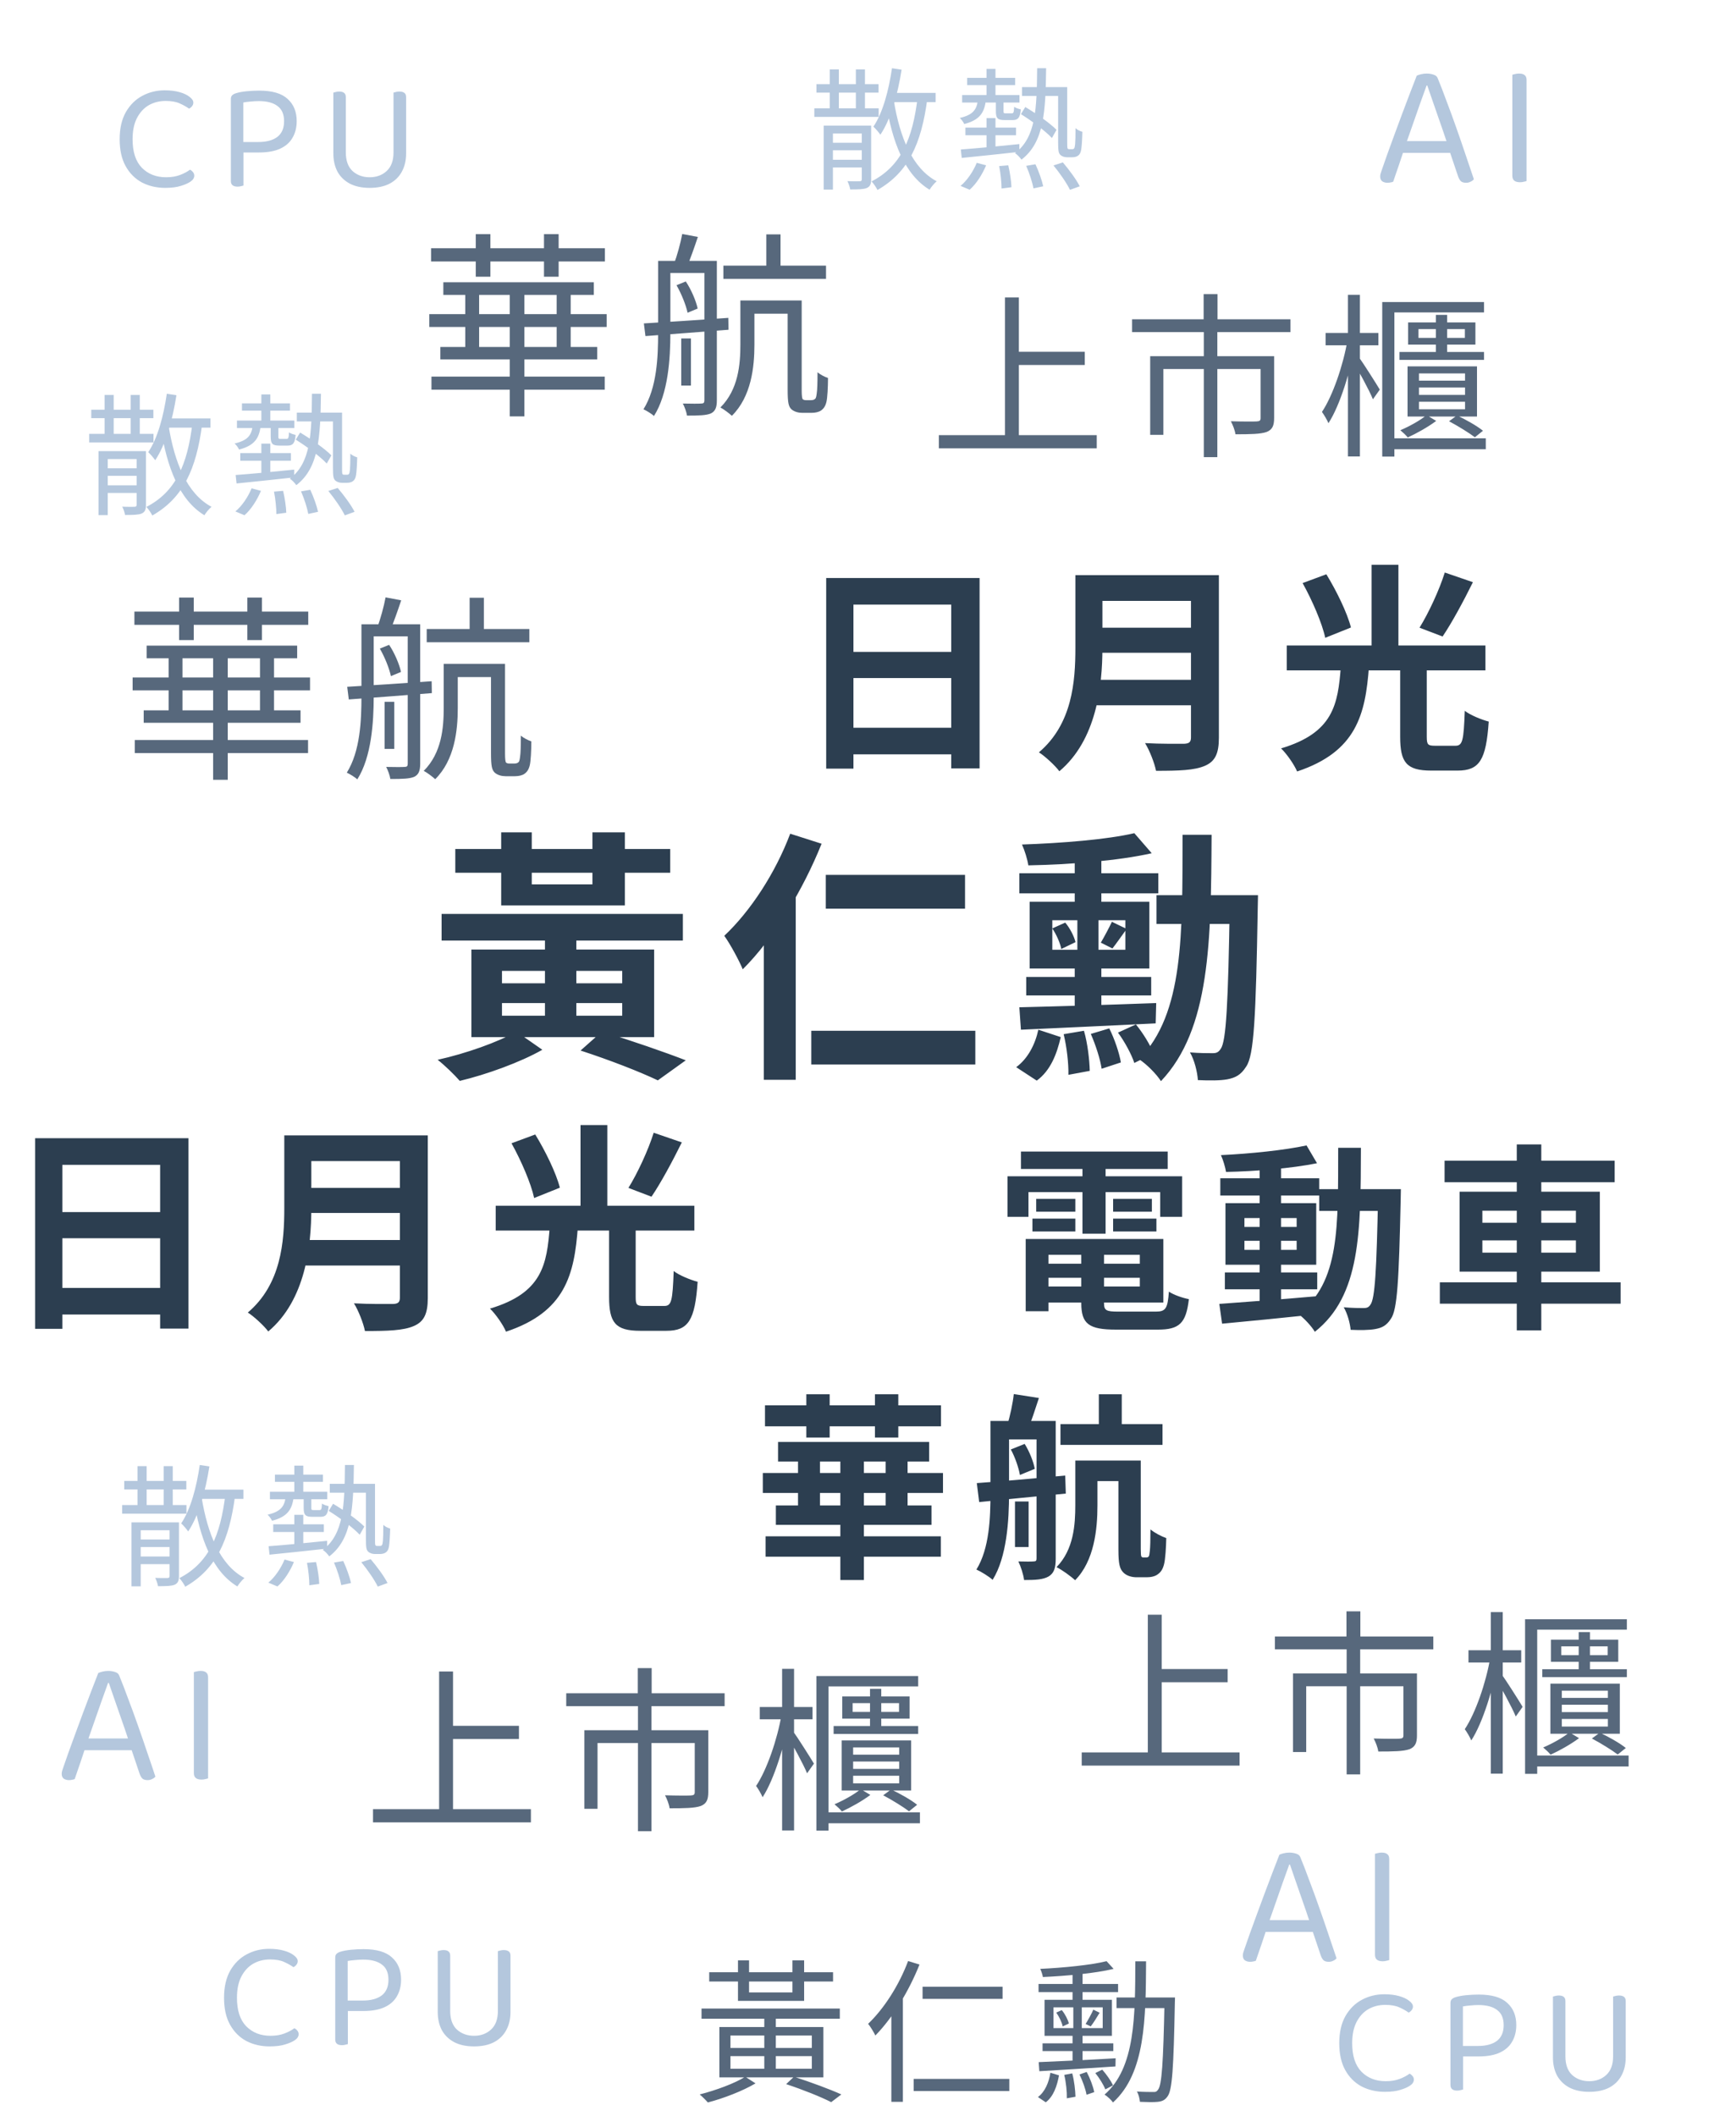 <svg width="316" height="385" viewBox="0 0 316 385" fill="none" xmlns="http://www.w3.org/2000/svg">
<path d="M105.678 191.152L109.566 187.696C114.894 189.328 121.134 191.488 124.83 192.928L119.742 196.576C116.526 195.04 111.006 192.88 105.678 191.152ZM82.877 154.48H121.998V158.8H82.877V154.48ZM80.382 166.288H124.302V171.136H80.382V166.288ZM99.198 168.16H104.91V186.784H99.198V168.16ZM91.374 182.512V184.816H113.262V182.512H91.374ZM91.374 176.656V178.912H113.262V176.656H91.374ZM85.805 172.768H119.07V188.704H85.805V172.768ZM93.966 187.696L98.718 191.008C94.781 193.264 88.541 195.52 83.694 196.672C82.734 195.568 80.957 193.84 79.662 192.832C84.701 191.728 90.846 189.568 93.966 187.696ZM91.23 151.456H96.797V160.912H107.838V151.456H113.742V164.752H91.23V151.456ZM150.318 159.184H175.662V165.328H150.318V159.184ZM147.678 187.552H177.534V193.696H147.678V187.552ZM139.038 165.616L144.75 159.904L144.846 160V196.48H139.038V165.616ZM143.838 151.696L149.55 153.52C146.19 161.92 140.814 170.8 135.198 176.368C134.622 174.928 132.894 171.712 131.838 170.272C136.59 165.808 141.15 158.848 143.838 151.696ZM186.798 177.76H209.55V181.12H186.798V177.76ZM185.55 158.896H210.846V162.544H185.55V158.896ZM195.63 155.2H200.478V165.856H195.63V155.2ZM185.55 183.28C191.79 183.136 201.342 182.848 210.462 182.512L210.366 186.208C201.534 186.64 192.27 187.072 185.838 187.36L185.55 183.28ZM206.478 151.6L209.646 155.248C203.502 156.64 194.574 157.312 187.182 157.456C187.038 156.4 186.51 154.72 186.03 153.664C193.182 153.424 201.582 152.752 206.478 151.6ZM210.51 162.88H225.774V168.112H210.51V162.88ZM223.854 162.88H228.99C228.99 162.88 228.942 164.656 228.942 165.28C228.606 185.056 228.27 192.064 226.83 194.08C225.87 195.616 224.862 196.096 223.422 196.384C222.126 196.624 220.158 196.624 218.046 196.528C217.95 195.04 217.422 192.88 216.606 191.488C218.334 191.632 219.87 191.632 220.734 191.632C221.406 191.632 221.79 191.488 222.222 190.816C223.182 189.424 223.566 182.896 223.854 164.08V162.88ZM215.262 151.888H220.542C220.446 171.232 220.302 187.264 211.326 196.72C210.51 195.424 208.686 193.6 207.342 192.736C215.55 184.384 215.214 169.936 215.262 151.888ZM191.55 167.44V172.816H204.846V167.44H191.55ZM187.422 164.08H209.214V176.224H187.422V164.08ZM191.55 168.928L193.902 167.872C194.766 168.88 195.534 170.416 195.774 171.424L193.182 172.672C192.99 171.616 192.318 170.08 191.55 168.928ZM193.614 188.176L197.31 187.552C197.982 189.856 198.318 192.88 198.366 194.848L194.478 195.568C194.526 193.552 194.19 190.528 193.614 188.176ZM198.558 188.128L201.918 187.12C202.878 189.04 203.742 191.584 204.03 193.312L200.526 194.464C200.286 192.736 199.422 190.096 198.558 188.128ZM203.502 187.888L206.766 186.4C208.11 188.032 209.406 190.192 209.982 191.68L206.478 193.408C205.998 191.92 204.75 189.568 203.502 187.888ZM189.006 187.36L193.086 188.704C192.366 191.824 191.214 194.8 188.718 196.624L184.974 194.176C187.086 192.64 188.43 190.048 189.006 187.36ZM202.398 167.728L205.086 169.024C204.078 170.416 203.214 171.664 202.494 172.576L200.382 171.52C201.006 170.464 201.918 168.736 202.398 167.728ZM196.11 164.656H199.95V174.304H200.478V184.432H195.63V174.304H196.11V164.656Z" fill="#2C3E50"/>
<path d="M143.098 379.216L144.526 377.872C147.634 378.88 151.05 380.14 153.15 381.092L151.302 382.492C149.426 381.54 146.234 380.252 143.098 379.216ZM129.098 358.86H151.638V360.54H129.098V358.86ZM127.698 365.468H152.87V367.316H127.698V365.468ZM139.122 366.14H141.222V377.2H139.122V366.14ZM132.962 374.12V376.416H147.774V374.12H132.962ZM132.962 370.368V372.636H147.774V370.368H132.962ZM130.946 368.828H149.874V377.984H130.946V368.828ZM135.65 377.872L137.526 379.076C135.23 380.448 131.674 381.82 128.846 382.548C128.51 382.156 127.838 381.484 127.362 381.092C130.246 380.364 133.83 379.048 135.65 377.872ZM134.334 356.704H136.35V362.528H144.246V356.704H146.374V364.068H134.334V356.704ZM167.934 361.492H182.494V363.704H167.934V361.492ZM166.31 378.264H183.726V380.476H166.31V378.264ZM162.25 364.376L164.322 362.276L164.35 362.332V382.436H162.25V364.376ZM165.302 356.816L167.374 357.46C165.442 362.304 162.474 367.176 159.338 370.368C159.114 369.864 158.442 368.744 158.022 368.24C160.934 365.468 163.65 361.212 165.302 356.816ZM189.774 371.796H202.654V373.196H189.774V371.796ZM189.046 360.988H203.522V362.472H189.046V360.988ZM195.234 358.552H197.054V364.6H195.234V358.552ZM189.074 375.212C192.546 375.072 197.866 374.82 203.074 374.512L203.046 375.996C197.978 376.332 192.742 376.668 189.186 376.864L189.074 375.212ZM201.422 356.844L202.71 358.244C199.35 359.056 194.142 359.532 189.83 359.728C189.774 359.308 189.55 358.664 189.354 358.244C193.554 358.048 198.65 357.544 201.422 356.844ZM203.242 363.452H212.706V365.384H203.242V363.452ZM211.978 363.452H213.882C213.882 363.452 213.854 364.208 213.854 364.46C213.63 376.36 213.378 380.28 212.538 381.428C212.062 382.128 211.53 382.352 210.746 382.436C209.99 382.52 208.758 382.492 207.498 382.436C207.442 381.876 207.274 381.064 206.938 380.56C208.226 380.644 209.374 380.644 209.906 380.644C210.326 380.672 210.55 380.588 210.802 380.224C211.474 379.384 211.754 375.436 211.978 363.928V363.452ZM206.658 356.872H208.618C208.562 367.316 208.506 377.2 202.598 382.548C202.29 382.1 201.562 381.428 201.058 381.12C206.686 376.248 206.63 366.756 206.658 356.872ZM191.762 365.244V369.024H200.722V365.244H191.762ZM190.138 363.872H202.402V370.424H190.138V363.872ZM192.266 366.196L193.274 365.748C193.862 366.448 194.394 367.484 194.562 368.184L193.442 368.716C193.302 368.016 192.826 366.98 192.266 366.196ZM193.722 377.536L195.178 377.256C195.542 378.6 195.738 380.364 195.766 381.512L194.198 381.792C194.226 380.644 194.058 378.908 193.722 377.536ZM196.494 377.452L197.81 377.004C198.426 378.152 198.986 379.664 199.182 380.672L197.782 381.148C197.614 380.14 197.054 378.6 196.494 377.452ZM199.378 377.2L200.638 376.584C201.422 377.452 202.234 378.628 202.598 379.44L201.198 380.168C200.89 379.356 200.106 378.096 199.378 377.2ZM191.202 377.144L192.77 377.62C192.406 379.552 191.79 381.428 190.362 382.52L188.934 381.568C190.222 380.616 190.922 378.908 191.202 377.144ZM199.014 365.664L200.162 366.224C199.602 367.176 199.014 368.1 198.538 368.716L197.614 368.268C198.062 367.54 198.706 366.392 199.014 365.664ZM195.374 364.152H196.914V369.64H197.054V375.52H195.234V369.64H195.374V364.152Z" fill="#57687C"/>
<path d="M259.806 15.56H259.678C259.358 16.456 258.974 17.523 258.526 18.76C258.099 19.997 257.651 21.277 257.182 22.6C256.734 23.901 256.307 25.117 255.902 26.248L255.742 26.728C255.614 27.112 255.454 27.592 255.262 28.168C255.07 28.744 254.867 29.352 254.654 29.992C254.44 30.611 254.238 31.197 254.046 31.752C253.854 32.285 253.704 32.723 253.598 33.064C253.448 33.128 253.288 33.171 253.118 33.192C252.968 33.235 252.776 33.256 252.542 33.256C252.2 33.256 251.891 33.171 251.614 33C251.358 32.808 251.23 32.509 251.23 32.104C251.23 31.912 251.262 31.72 251.326 31.528C251.39 31.315 251.464 31.091 251.55 30.856C251.806 30.131 252.115 29.245 252.478 28.2C252.862 27.155 253.278 26.013 253.726 24.776C254.174 23.539 254.643 22.269 255.134 20.968C255.624 19.667 256.104 18.397 256.574 17.16C257.043 15.923 257.48 14.792 257.886 13.768C258.056 13.683 258.312 13.597 258.654 13.512C258.995 13.427 259.347 13.384 259.71 13.384C260.136 13.384 260.542 13.448 260.926 13.576C261.331 13.704 261.587 13.917 261.694 14.216C262.206 15.453 262.75 16.861 263.326 18.44C263.923 19.997 264.52 21.629 265.118 23.336C265.715 25.021 266.28 26.664 266.814 28.264C267.368 29.864 267.859 31.315 268.286 32.616C268.136 32.808 267.934 32.957 267.678 33.064C267.443 33.192 267.176 33.256 266.878 33.256C266.472 33.256 266.163 33.171 265.95 33C265.736 32.808 265.555 32.499 265.406 32.072L263.646 26.856L263.39 25.96C262.963 24.659 262.515 23.347 262.046 22.024C261.598 20.701 261.171 19.475 260.766 18.344C260.382 17.213 260.062 16.285 259.806 15.56ZM254.494 27.816L255.326 25.672H264.254L264.766 27.816H254.494ZM275.287 21.384H277.879V32.936C277.772 32.979 277.612 33.021 277.399 33.064C277.186 33.128 276.951 33.16 276.695 33.16C276.226 33.16 275.874 33.064 275.639 32.872C275.404 32.68 275.287 32.381 275.287 31.976V21.384ZM277.879 23.528H275.287V13.608C275.394 13.565 275.554 13.523 275.767 13.48C276.002 13.416 276.247 13.384 276.503 13.384C276.972 13.384 277.314 13.48 277.527 13.672C277.762 13.843 277.879 14.141 277.879 14.568V23.528Z" fill="#B4C7DD"/>
<path d="M19.805 306.204H19.677C19.358 307.1 18.974 308.166 18.526 309.404C18.099 310.641 17.651 311.921 17.181 313.244C16.733 314.545 16.307 315.761 15.902 316.892L15.742 317.372C15.614 317.756 15.454 318.236 15.261 318.812C15.069 319.388 14.867 319.996 14.653 320.636C14.44 321.254 14.238 321.841 14.046 322.396C13.854 322.929 13.704 323.366 13.598 323.708C13.448 323.772 13.288 323.814 13.117 323.836C12.968 323.878 12.776 323.9 12.541 323.9C12.2 323.9 11.891 323.814 11.614 323.644C11.357 323.452 11.229 323.153 11.229 322.748C11.229 322.556 11.261 322.364 11.325 322.172C11.389 321.958 11.464 321.734 11.55 321.5C11.806 320.774 12.115 319.889 12.477 318.844C12.861 317.798 13.277 316.657 13.726 315.42C14.174 314.182 14.643 312.913 15.133 311.612C15.624 310.31 16.104 309.041 16.573 307.804C17.043 306.566 17.48 305.436 17.886 304.412C18.056 304.326 18.312 304.241 18.654 304.156C18.995 304.07 19.347 304.028 19.709 304.028C20.136 304.028 20.541 304.092 20.925 304.22C21.331 304.348 21.587 304.561 21.694 304.86C22.206 306.097 22.75 307.505 23.326 309.084C23.923 310.641 24.52 312.273 25.117 313.98C25.715 315.665 26.28 317.308 26.814 318.908C27.368 320.508 27.859 321.958 28.285 323.26C28.136 323.452 27.933 323.601 27.677 323.708C27.443 323.836 27.176 323.9 26.878 323.9C26.472 323.9 26.163 323.814 25.95 323.644C25.736 323.452 25.555 323.142 25.405 322.716L23.645 317.5L23.39 316.604C22.963 315.302 22.515 313.99 22.046 312.668C21.598 311.345 21.171 310.118 20.765 308.988C20.381 307.857 20.061 306.929 19.805 306.204ZM14.493 318.46L15.325 316.316H24.253L24.765 318.46H14.493ZM35.287 312.028H37.879V323.58C37.772 323.622 37.612 323.665 37.399 323.708C37.186 323.772 36.951 323.804 36.695 323.804C36.226 323.804 35.874 323.708 35.639 323.516C35.404 323.324 35.287 323.025 35.287 322.62V312.028ZM37.879 314.172H35.287V304.252C35.394 304.209 35.554 304.166 35.767 304.124C36.002 304.06 36.247 304.028 36.503 304.028C36.972 304.028 37.314 304.124 37.527 304.316C37.762 304.486 37.879 304.785 37.879 305.212V314.172Z" fill="#B4C7DD"/>
<path d="M234.806 339.263H234.678C234.358 340.159 233.974 341.226 233.526 342.463C233.099 343.7 232.651 344.98 232.182 346.303C231.734 347.604 231.307 348.82 230.902 349.951L230.742 350.431C230.614 350.815 230.454 351.295 230.262 351.871C230.07 352.447 229.867 353.055 229.654 353.695C229.44 354.314 229.238 354.9 229.046 355.455C228.854 355.988 228.704 356.426 228.598 356.767C228.448 356.831 228.288 356.874 228.118 356.895C227.968 356.938 227.776 356.959 227.542 356.959C227.2 356.959 226.891 356.874 226.614 356.703C226.358 356.511 226.23 356.212 226.23 355.807C226.23 355.615 226.262 355.423 226.326 355.231C226.39 355.018 226.464 354.794 226.55 354.559C226.806 353.834 227.115 352.948 227.478 351.903C227.862 350.858 228.278 349.716 228.726 348.479C229.174 347.242 229.643 345.972 230.134 344.671C230.624 343.37 231.104 342.1 231.574 340.863C232.043 339.626 232.48 338.495 232.886 337.471C233.056 337.386 233.312 337.3 233.654 337.215C233.995 337.13 234.347 337.087 234.71 337.087C235.136 337.087 235.542 337.151 235.926 337.279C236.331 337.407 236.587 337.62 236.694 337.919C237.206 339.156 237.75 340.564 238.326 342.143C238.923 343.7 239.52 345.332 240.118 347.039C240.715 348.724 241.28 350.367 241.814 351.967C242.368 353.567 242.859 355.018 243.286 356.319C243.136 356.511 242.934 356.66 242.678 356.767C242.443 356.895 242.176 356.959 241.878 356.959C241.472 356.959 241.163 356.874 240.95 356.703C240.736 356.511 240.555 356.202 240.406 355.775L238.646 350.559L238.39 349.663C237.963 348.362 237.515 347.05 237.046 345.727C236.598 344.404 236.171 343.178 235.766 342.047C235.382 340.916 235.062 339.988 234.806 339.263ZM229.494 351.519L230.326 349.375H239.254L239.766 351.519H229.494ZM250.287 345.087H252.879V356.639C252.772 356.682 252.612 356.724 252.399 356.767C252.186 356.831 251.951 356.863 251.695 356.863C251.226 356.863 250.874 356.767 250.639 356.575C250.404 356.383 250.287 356.084 250.287 355.679V345.087ZM252.879 347.231H250.287V337.311C250.394 337.268 250.554 337.226 250.767 337.183C251.002 337.119 251.247 337.087 251.503 337.087C251.972 337.087 252.314 337.183 252.527 337.375C252.762 337.546 252.879 337.844 252.879 338.271V347.231Z" fill="#B4C7DD"/>
<path d="M188.83 229.942H209.278V232.498H188.83V229.942ZM188.866 225.442H211.762V236.998H188.866V234.082H207.478V228.322H188.866V225.442ZM196.822 227.026H200.962V237.106C200.962 238.438 201.358 238.654 203.554 238.654C204.562 238.654 209.098 238.654 210.394 238.654C212.194 238.654 212.554 238.078 212.77 235.018C213.67 235.63 215.29 236.17 216.406 236.386C215.902 240.778 214.678 241.93 210.754 241.93C209.602 241.93 204.238 241.93 203.158 241.93C198.19 241.93 196.822 240.886 196.822 237.106V227.026ZM186.706 225.442H190.846V238.582H186.706V225.442ZM185.842 209.53H212.554V212.698H185.842V209.53ZM188.614 218.134H195.742V220.474H188.614V218.134ZM187.93 221.734H195.742V224.074H187.93V221.734ZM202.618 221.734H210.502V224.074H202.618V221.734ZM202.618 218.134H209.674V220.474H202.618V218.134ZM197.038 210.79H201.25V224.47H197.038V210.79ZM183.394 214.03H215.182V221.41H211.186V216.91H187.21V221.41H183.394V214.03ZM222.958 231.526H239.77V234.586H222.958V231.526ZM222.13 214.39H240.13V217.522H222.13V214.39ZM229.294 211.834H233.182V237.646H229.294V211.834ZM221.95 237.25C226.414 236.926 233.29 236.422 239.77 235.846L239.806 239.122C233.686 239.77 227.134 240.418 222.454 240.85L221.95 237.25ZM226.522 225.766V227.422H236.026V225.766H226.522ZM226.522 221.626V223.246H236.026V221.626H226.522ZM223.066 218.926H239.59V230.122H223.066V218.926ZM237.826 208.414L239.734 211.654C235.126 212.59 228.574 213.13 223.174 213.238C223.03 212.374 222.634 211.006 222.238 210.178C227.602 209.926 233.866 209.278 237.826 208.414ZM240.13 216.37H252.586V220.33H240.13V216.37ZM250.858 216.37H254.998C254.998 216.37 254.962 217.774 254.962 218.278C254.638 233.11 254.35 238.366 253.162 239.986C252.37 241.21 251.542 241.606 250.354 241.822C249.238 242.038 247.546 242.038 245.854 241.966C245.746 240.778 245.278 239.014 244.594 237.862C246.142 238.006 247.51 238.006 248.23 238.006C248.77 238.006 249.13 237.898 249.454 237.394C250.282 236.314 250.57 231.238 250.858 217.306V216.37ZM243.586 208.846H247.726C247.69 224.218 247.654 235.774 239.338 242.326C238.726 241.282 237.322 239.806 236.35 239.086C243.946 233.29 243.55 223.21 243.586 208.846ZM262.954 211.186H293.914V215.11H262.954V211.186ZM262.09 233.326H294.994V237.214H262.09V233.326ZM276.094 208.234H280.558V242.074H276.094V208.234ZM269.83 225.694V227.926H286.858V225.694H269.83ZM269.83 220.294V222.49H286.858V220.294H269.83ZM265.69 216.838H291.214V231.382H265.69V216.838Z" fill="#2C3E50"/>
<path d="M6.39 207.105H34.309V241.745H29.149V211.945H11.35V241.785H6.39V207.105ZM9.79 220.545H31.309V225.305H9.79V220.545ZM9.75 234.345H31.309V239.185H9.75V234.345ZM55.029 206.585H75.029V211.265H55.029V206.585ZM55.069 216.145H75.23V220.705H55.069V216.145ZM54.87 225.625H74.95V230.265H54.87V225.625ZM51.749 206.585H56.669V219.825C56.669 226.785 55.59 236.585 48.83 242.265C48.109 241.265 46.15 239.465 45.109 238.825C51.19 233.665 51.749 225.945 51.749 219.825V206.585ZM72.79 206.585H77.87V236.185C77.87 239.025 77.189 240.465 75.35 241.265C73.43 242.105 70.59 242.185 66.43 242.185C66.15 240.745 65.23 238.425 64.43 237.145C67.269 237.305 70.59 237.265 71.549 237.265C72.469 237.225 72.79 236.945 72.79 236.105V206.585ZM110.87 222.985H115.71V235.985C115.71 237.425 115.91 237.625 117.23 237.625C117.83 237.625 120.19 237.625 120.91 237.625C122.23 237.625 122.43 236.745 122.63 231.265C123.63 232.065 125.75 232.905 126.99 233.225C126.51 240.225 125.31 242.145 121.31 242.145C120.43 242.145 117.35 242.145 116.51 242.145C111.99 242.145 110.87 240.625 110.87 235.985V222.985ZM100.07 223.185H105.19C104.55 231.945 102.91 238.705 92.109 242.305C91.59 241.065 90.23 239.105 89.189 238.105C98.71 235.265 99.549 230.105 100.07 223.185ZM93.109 208.025L97.43 206.425C99.269 209.425 101.23 213.425 101.91 216.105L97.23 217.985C96.669 215.345 94.87 211.185 93.109 208.025ZM118.99 206.105L124.11 207.865C122.35 211.425 120.27 215.265 118.59 217.745L114.39 216.145C116.03 213.505 117.99 209.305 118.99 206.105ZM90.23 219.385H126.39V223.905H90.23V219.385ZM105.67 204.705H110.55V221.225H105.67V204.705Z" fill="#2C3E50"/>
<path d="M150.39 105.173H178.31V139.813H173.15V110.013H155.35V139.853H150.39V105.173ZM153.79 118.613H175.31V123.373H153.79V118.613ZM153.75 132.413H175.31V137.253H153.75V132.413ZM199.03 104.653H219.03V109.333H199.03V104.653ZM199.07 114.213H219.23V118.773H199.07V114.213ZM198.87 123.693H218.95V128.333H198.87V123.693ZM195.75 104.653H200.67V117.893C200.67 124.853 199.59 134.653 192.83 140.333C192.11 139.333 190.15 137.533 189.11 136.893C195.19 131.733 195.75 124.013 195.75 117.893V104.653ZM216.79 104.653H221.87V134.253C221.87 137.093 221.19 138.533 219.35 139.333C217.43 140.173 214.59 140.253 210.43 140.253C210.15 138.813 209.23 136.493 208.43 135.213C211.27 135.373 214.59 135.333 215.55 135.333C216.47 135.293 216.79 135.013 216.79 134.173V104.653ZM254.87 121.053H259.71V134.053C259.71 135.493 259.91 135.693 261.23 135.693C261.83 135.693 264.19 135.693 264.91 135.693C266.23 135.693 266.43 134.813 266.63 129.333C267.63 130.133 269.75 130.973 270.99 131.293C270.51 138.293 269.31 140.213 265.31 140.213C264.43 140.213 261.35 140.213 260.51 140.213C255.99 140.213 254.87 138.693 254.87 134.053V121.053ZM244.07 121.253H249.19C248.55 130.013 246.91 136.773 236.11 140.373C235.59 139.133 234.23 137.173 233.19 136.173C242.71 133.333 243.55 128.173 244.07 121.253ZM237.11 106.093L241.43 104.493C243.27 107.493 245.23 111.493 245.91 114.173L241.23 116.053C240.67 113.413 238.87 109.253 237.11 106.093ZM262.99 104.173L268.11 105.933C266.35 109.493 264.27 113.333 262.59 115.813L258.39 114.213C260.03 111.573 261.99 107.373 262.99 104.173ZM234.23 117.453H270.39V121.973H234.23V117.453ZM249.67 102.773H254.55V119.293H249.67V102.773Z" fill="#2C3E50"/>
<path d="M54.194 356.839C54.194 357.082 54.109 357.306 53.941 357.511C53.792 357.698 53.615 357.838 53.41 357.931C52.943 357.595 52.373 357.278 51.702 356.979C51.048 356.681 50.199 356.531 49.154 356.531C48.015 356.531 46.988 356.793 46.074 357.315C45.178 357.838 44.459 358.622 43.917 359.667C43.395 360.694 43.133 361.973 43.133 363.503C43.133 365.799 43.694 367.526 44.813 368.683C45.952 369.841 47.427 370.419 49.237 370.419C50.208 370.419 51.057 370.279 51.785 369.999C52.514 369.719 53.111 369.402 53.578 369.047C53.764 369.122 53.941 369.262 54.109 369.467C54.278 369.654 54.361 369.878 54.361 370.139C54.361 370.326 54.306 370.513 54.194 370.699C54.1 370.867 53.932 371.035 53.69 371.203C53.26 371.502 52.672 371.763 51.925 371.987C51.179 372.23 50.227 372.351 49.069 372.351C47.52 372.351 46.111 372.025 44.842 371.371C43.591 370.699 42.602 369.71 41.873 368.403C41.145 367.097 40.782 365.463 40.782 363.503C40.782 361.543 41.155 359.901 41.901 358.575C42.667 357.25 43.666 356.261 44.898 355.607C46.148 354.935 47.511 354.599 48.986 354.599C50.012 354.599 50.917 354.711 51.702 354.935C52.486 355.159 53.092 355.449 53.522 355.803C53.969 356.139 54.194 356.485 54.194 356.839ZM63.291 364.007H66.007C67.5 364.007 68.657 363.699 69.478 363.083C70.3 362.449 70.71 361.497 70.71 360.227C70.71 358.958 70.309 358.034 69.507 357.455C68.722 356.858 67.593 356.559 66.118 356.559C65.615 356.559 65.111 356.587 64.606 356.643C64.121 356.681 63.682 356.737 63.291 356.811V364.007ZM66.147 365.911H61.023V356.195C61.023 355.897 61.097 355.673 61.246 355.523C61.414 355.355 61.648 355.225 61.947 355.131C62.488 354.963 63.141 354.842 63.907 354.767C64.691 354.693 65.447 354.655 66.174 354.655C68.545 354.655 70.272 355.159 71.355 356.167C72.456 357.157 73.007 358.501 73.007 360.199C73.007 361.357 72.754 362.365 72.251 363.223C71.765 364.082 71.019 364.745 70.01 365.211C69.002 365.678 67.715 365.911 66.147 365.911ZM61.023 364.819H63.319V371.931C63.206 371.969 63.057 372.006 62.87 372.043C62.684 372.099 62.478 372.127 62.255 372.127C61.844 372.127 61.536 372.043 61.331 371.875C61.125 371.707 61.023 371.446 61.023 371.091V364.819ZM86.289 372.351C84.889 372.351 83.695 372.099 82.705 371.595C81.716 371.073 80.96 370.345 80.437 369.411C79.933 368.459 79.681 367.358 79.681 366.107V363.811H81.949V365.911C81.949 367.405 82.36 368.534 83.181 369.299C84.021 370.046 85.057 370.419 86.289 370.419C87.521 370.419 88.548 370.046 89.369 369.299C90.209 368.534 90.629 367.405 90.629 365.911V363.811H92.925V366.107C92.925 367.358 92.664 368.459 92.141 369.411C91.637 370.345 90.891 371.073 89.901 371.595C88.912 372.099 87.708 372.351 86.289 372.351ZM81.949 364.959H79.681V355.019C79.775 354.982 79.915 354.945 80.101 354.907C80.306 354.851 80.521 354.823 80.745 354.823C81.156 354.823 81.454 354.907 81.641 355.075C81.847 355.225 81.949 355.486 81.949 355.859V364.959ZM92.925 364.959H90.629V355.019C90.722 354.982 90.862 354.945 91.049 354.907C91.254 354.851 91.469 354.823 91.693 354.823C92.104 354.823 92.412 354.907 92.617 355.075C92.823 355.225 92.925 355.486 92.925 355.859V364.959Z" fill="#B4C7DD"/>
<path d="M257.194 365.104C257.194 365.347 257.11 365.571 256.942 365.776C256.792 365.963 256.615 366.103 256.41 366.196C255.943 365.86 255.374 365.543 254.702 365.244C254.048 364.945 253.199 364.796 252.154 364.796C251.015 364.796 249.988 365.057 249.074 365.58C248.178 366.103 247.459 366.887 246.918 367.932C246.395 368.959 246.134 370.237 246.134 371.768C246.134 374.064 246.694 375.791 247.814 376.948C248.952 378.105 250.427 378.684 252.238 378.684C253.208 378.684 254.058 378.544 254.786 378.264C255.514 377.984 256.111 377.667 256.578 377.312C256.764 377.387 256.942 377.527 257.11 377.732C257.278 377.919 257.362 378.143 257.362 378.404C257.362 378.591 257.306 378.777 257.194 378.964C257.1 379.132 256.932 379.3 256.69 379.468C256.26 379.767 255.672 380.028 254.926 380.252C254.179 380.495 253.227 380.616 252.07 380.616C250.52 380.616 249.111 380.289 247.842 379.636C246.591 378.964 245.602 377.975 244.874 376.668C244.146 375.361 243.782 373.728 243.782 371.768C243.782 369.808 244.155 368.165 244.902 366.84C245.667 365.515 246.666 364.525 247.898 363.872C249.148 363.2 250.511 362.864 251.986 362.864C253.012 362.864 253.918 362.976 254.702 363.2C255.486 363.424 256.092 363.713 256.522 364.068C256.97 364.404 257.194 364.749 257.194 365.104ZM266.29 372.272H269.006C270.5 372.272 271.657 371.964 272.478 371.348C273.3 370.713 273.71 369.761 273.71 368.492C273.71 367.223 273.309 366.299 272.506 365.72C271.722 365.123 270.593 364.824 269.118 364.824C268.614 364.824 268.11 364.852 267.606 364.908C267.121 364.945 266.682 365.001 266.29 365.076V372.272ZM269.146 374.176H264.022V364.46C264.022 364.161 264.097 363.937 264.246 363.788C264.414 363.62 264.648 363.489 264.946 363.396C265.488 363.228 266.141 363.107 266.906 363.032C267.69 362.957 268.446 362.92 269.174 362.92C271.545 362.92 273.272 363.424 274.354 364.432C275.456 365.421 276.006 366.765 276.006 368.464C276.006 369.621 275.754 370.629 275.25 371.488C274.765 372.347 274.018 373.009 273.01 373.476C272.002 373.943 270.714 374.176 269.146 374.176ZM264.022 373.084H266.318V380.196C266.206 380.233 266.057 380.271 265.87 380.308C265.684 380.364 265.478 380.392 265.254 380.392C264.844 380.392 264.536 380.308 264.33 380.14C264.125 379.972 264.022 379.711 264.022 379.356V373.084ZM289.289 380.616C287.889 380.616 286.695 380.364 285.705 379.86C284.716 379.337 283.96 378.609 283.437 377.676C282.933 376.724 282.681 375.623 282.681 374.372V372.076H284.949V374.176C284.949 375.669 285.36 376.799 286.181 377.564C287.021 378.311 288.057 378.684 289.289 378.684C290.521 378.684 291.548 378.311 292.369 377.564C293.209 376.799 293.629 375.669 293.629 374.176V372.076H295.925V374.372C295.925 375.623 295.664 376.724 295.141 377.676C294.637 378.609 293.891 379.337 292.901 379.86C291.912 380.364 290.708 380.616 289.289 380.616ZM284.949 373.224H282.681V363.284C282.775 363.247 282.915 363.209 283.101 363.172C283.307 363.116 283.521 363.088 283.745 363.088C284.156 363.088 284.455 363.172 284.641 363.34C284.847 363.489 284.949 363.751 284.949 364.124V373.224ZM295.925 373.224H293.629V363.284C293.723 363.247 293.863 363.209 294.049 363.172C294.255 363.116 294.469 363.088 294.693 363.088C295.104 363.088 295.412 363.172 295.617 363.34C295.823 363.489 295.925 363.751 295.925 364.124V373.224Z" fill="#B4C7DD"/>
<path d="M35.194 18.673C35.194 18.916 35.109 19.14 34.941 19.345C34.792 19.532 34.615 19.672 34.41 19.765C33.943 19.429 33.373 19.112 32.702 18.813C32.048 18.515 31.199 18.365 30.154 18.365C29.015 18.365 27.988 18.627 27.073 19.149C26.177 19.672 25.459 20.456 24.918 21.501C24.395 22.528 24.134 23.807 24.134 25.337C24.134 27.633 24.694 29.36 25.814 30.517C26.952 31.675 28.427 32.253 30.238 32.253C31.208 32.253 32.057 32.113 32.785 31.833C33.514 31.553 34.111 31.236 34.578 30.881C34.764 30.956 34.941 31.096 35.109 31.301C35.278 31.488 35.361 31.712 35.361 31.973C35.361 32.16 35.306 32.347 35.194 32.533C35.1 32.701 34.932 32.869 34.69 33.037C34.26 33.336 33.672 33.597 32.925 33.821C32.179 34.064 31.227 34.185 30.07 34.185C28.52 34.185 27.111 33.859 25.841 33.205C24.591 32.533 23.602 31.544 22.873 30.237C22.145 28.931 21.782 27.297 21.782 25.337C21.782 23.377 22.155 21.735 22.901 20.409C23.667 19.084 24.666 18.095 25.898 17.441C27.148 16.769 28.511 16.433 29.985 16.433C31.012 16.433 31.918 16.545 32.702 16.769C33.486 16.993 34.092 17.283 34.522 17.637C34.969 17.973 35.194 18.319 35.194 18.673ZM44.291 25.841H47.007C48.5 25.841 49.657 25.533 50.478 24.917C51.3 24.283 51.711 23.331 51.711 22.061C51.711 20.792 51.309 19.868 50.507 19.289C49.722 18.692 48.593 18.393 47.118 18.393C46.614 18.393 46.111 18.421 45.606 18.477C45.121 18.515 44.682 18.571 44.291 18.645V25.841ZM47.147 27.745H42.023V18.029C42.023 17.731 42.097 17.507 42.246 17.357C42.414 17.189 42.648 17.059 42.947 16.965C43.488 16.797 44.141 16.676 44.907 16.601C45.691 16.527 46.447 16.489 47.175 16.489C49.545 16.489 51.272 16.993 52.355 18.001C53.456 18.991 54.007 20.335 54.007 22.033C54.007 23.191 53.755 24.199 53.251 25.057C52.765 25.916 52.019 26.579 51.011 27.045C50.002 27.512 48.715 27.745 47.147 27.745ZM42.023 26.653H44.319V33.765C44.206 33.803 44.057 33.84 43.87 33.877C43.684 33.933 43.478 33.961 43.255 33.961C42.844 33.961 42.536 33.877 42.331 33.709C42.125 33.541 42.023 33.28 42.023 32.925V26.653ZM67.289 34.185C65.889 34.185 64.695 33.933 63.705 33.429C62.716 32.907 61.96 32.179 61.437 31.245C60.933 30.293 60.681 29.192 60.681 27.941V25.645H62.949V27.745C62.949 29.239 63.36 30.368 64.181 31.133C65.021 31.88 66.057 32.253 67.289 32.253C68.521 32.253 69.548 31.88 70.369 31.133C71.209 30.368 71.629 29.239 71.629 27.745V25.645H73.925V27.941C73.925 29.192 73.664 30.293 73.141 31.245C72.637 32.179 71.891 32.907 70.901 33.429C69.912 33.933 68.708 34.185 67.289 34.185ZM62.949 26.793H60.681V16.853C60.775 16.816 60.914 16.779 61.101 16.741C61.306 16.685 61.521 16.657 61.745 16.657C62.156 16.657 62.455 16.741 62.641 16.909C62.846 17.059 62.949 17.32 62.949 17.693V26.793ZM73.925 26.793H71.629V16.853C71.722 16.816 71.862 16.779 72.049 16.741C72.254 16.685 72.469 16.657 72.693 16.657C73.104 16.657 73.412 16.741 73.617 16.909C73.823 17.059 73.925 17.32 73.925 17.693V26.793Z" fill="#B4C7DD"/>
<path d="M78.141 57.154H110.434V59.493H78.141V57.154ZM78.537 68.529H110.074V70.906H78.537V68.529ZM80.698 51.358H108.094V53.661H80.698V51.358ZM80.157 63.13H108.706V65.397H80.157V63.13ZM92.793 52.221H95.457V75.766H92.793V52.221ZM84.694 52.401H87.213V64.246H84.694V52.401ZM101.326 52.401H103.882V64.246H101.326V52.401ZM86.602 42.609H89.266V50.349H86.602V42.609ZM99.022 42.609H101.686V50.349H99.022V42.609ZM78.466 45.166H110.11V47.578H78.466V45.166ZM139.486 42.645H142.078V49.522H139.486V42.645ZM131.674 48.334H150.358V50.745H131.674V48.334ZM136.138 54.669H144.814V57.081H136.138V54.669ZM134.77 54.669H137.326V62.733C137.326 66.802 136.75 72.165 133.222 75.657C132.754 75.225 131.71 74.433 131.134 74.145C134.41 70.87 134.77 66.297 134.77 62.661V54.669ZM124.006 61.581H125.77V70.15H124.006V61.581ZM120.838 47.469H128.974V49.666H120.838V47.469ZM128.218 47.469H130.486V72.85C130.486 74.145 130.198 74.829 129.406 75.225C128.542 75.585 127.246 75.621 125.05 75.621C124.978 75.01 124.618 74.037 124.294 73.425C125.842 73.462 127.246 73.462 127.642 73.425C128.074 73.425 128.218 73.281 128.218 72.85V47.469ZM119.794 47.469H122.026V60.574C122.026 65.254 121.63 71.626 119.038 75.694C118.642 75.297 117.67 74.722 117.13 74.469C119.578 70.546 119.794 64.966 119.794 60.574V47.469ZM117.202 58.846C121.054 58.63 126.886 58.233 132.574 57.837L132.61 59.998C127.138 60.429 121.486 60.861 117.49 61.15L117.202 58.846ZM123.142 51.898L124.834 51.214C125.842 52.725 126.706 54.778 126.994 56.145L125.158 56.901C124.87 55.533 124.042 53.446 123.142 51.898ZM124.186 42.574L127.03 43.114C126.382 45.057 125.626 47.181 125.05 48.55L122.674 48.045C123.25 46.533 123.898 44.157 124.186 42.574ZM143.374 54.669H145.93V71.049C145.93 71.95 146.002 72.49 146.11 72.633C146.254 72.742 146.434 72.814 146.686 72.814C146.902 72.814 147.334 72.814 147.622 72.814C147.91 72.814 148.198 72.742 148.342 72.597C148.522 72.49 148.594 72.165 148.666 71.59C148.774 70.942 148.81 69.573 148.81 67.737C149.314 68.169 150.106 68.566 150.718 68.781C150.718 70.401 150.61 72.454 150.43 73.138C150.25 73.894 149.926 74.362 149.458 74.686C149.062 74.974 148.378 75.118 147.73 75.118C147.298 75.118 146.434 75.118 146.038 75.118C145.354 75.118 144.598 74.938 144.058 74.469C143.554 73.966 143.374 73.353 143.374 70.906V54.669Z" fill="#57687C"/>
<path d="M138.854 268.018H171.65V271.654H138.854V268.018ZM139.358 279.538H171.254V283.246H139.358V279.538ZM141.626 262.366H169.13V265.93H141.626V262.366ZM141.23 273.922H169.562V277.45H141.23V273.922ZM152.966 263.77H157.25V287.494H152.966V263.77ZM145.262 264.202H149.258V275.614H145.262V264.202ZM161.21 264.202H165.206V275.614H161.21V264.202ZM146.774 253.69H151.022V261.574H146.774V253.69ZM159.266 253.69H163.514V261.574H159.266V253.69ZM139.25 255.706H171.29V259.522H139.25V255.706ZM200.018 253.69H204.194V260.926H200.018V253.69ZM193.034 259.126H211.61V262.906H193.034V259.126ZM197.894 265.75H205.814V269.494H197.894V265.75ZM195.734 265.75H199.766V273.922C199.766 278.242 199.19 284.002 195.698 287.53C194.978 286.846 193.25 285.586 192.314 285.154C195.446 281.95 195.734 277.45 195.734 273.85V265.75ZM184.754 273.202H187.238V281.482H184.754V273.202ZM181.982 258.55H189.578V261.898H181.982V258.55ZM188.678 258.55H192.17V283.606C192.17 285.262 191.882 286.234 190.874 286.846C189.866 287.422 188.462 287.494 186.41 287.494C186.302 286.522 185.798 284.974 185.366 284.11C186.554 284.146 187.778 284.146 188.138 284.11C188.57 284.11 188.678 283.966 188.678 283.57V258.55ZM180.29 258.55H183.674V271.726C183.674 276.622 183.278 283.318 180.686 287.458C180.074 286.882 178.562 285.946 177.734 285.586C180.11 281.734 180.29 276.154 180.29 271.726V258.55ZM177.806 269.854C181.91 269.566 188.066 269.026 193.898 268.486L194.006 271.762C188.39 272.302 182.486 272.878 178.238 273.31L177.806 269.854ZM183.998 263.734L186.518 262.726C187.382 264.094 188.138 266.002 188.354 267.262L185.654 268.378C185.438 267.118 184.79 265.174 183.998 263.734ZM184.538 253.654L189.11 254.374C188.426 256.498 187.706 258.622 187.166 259.99L183.35 259.306C183.854 257.686 184.358 255.346 184.538 253.654ZM203.582 265.75H207.65V281.842C207.65 282.634 207.686 283.066 207.758 283.21C207.83 283.318 207.938 283.39 208.118 283.39C208.226 283.39 208.478 283.39 208.622 283.39C208.802 283.39 208.982 283.354 209.09 283.21C209.198 283.102 209.234 282.778 209.306 282.166C209.378 281.482 209.414 280.078 209.414 278.278C210.134 278.89 211.358 279.538 212.294 279.862C212.258 281.59 212.114 283.75 211.898 284.578C211.682 285.478 211.322 286.054 210.746 286.45C210.242 286.846 209.45 286.99 208.73 286.99C208.154 286.99 207.362 286.99 206.894 286.99C206.03 286.99 205.058 286.738 204.446 286.09C203.834 285.442 203.582 284.614 203.582 281.95V265.75Z" fill="#2C3E50"/>
<path d="M24.142 123.272H56.434V125.612H24.142V123.272ZM24.538 134.648H56.074V137.024H24.538V134.648ZM26.698 117.476H54.093V119.78H26.698V117.476ZM26.157 129.248H54.706V131.516H26.157V129.248ZM38.794 118.34H41.458V141.884H38.794V118.34ZM30.694 118.52H33.214V130.364H30.694V118.52ZM47.325 118.52H49.882V130.364H47.325V118.52ZM32.602 108.728H35.266V116.468H32.602V108.728ZM45.022 108.728H47.685V116.468H45.022V108.728ZM24.465 111.284H56.109V113.696H24.465V111.284ZM85.486 108.764H88.078V115.64H85.486V108.764ZM77.674 114.452H96.358V116.864H77.674V114.452ZM82.138 120.788H90.814V123.2H82.138V120.788ZM80.769 120.788H83.326V128.852C83.326 132.92 82.749 138.284 79.222 141.776C78.754 141.344 77.71 140.552 77.133 140.264C80.409 136.988 80.769 132.416 80.769 128.78V120.788ZM70.005 127.7H71.769V136.268H70.005V127.7ZM66.838 113.588H74.974V115.784H66.838V113.588ZM74.218 113.588H76.486V138.968C76.486 140.264 76.198 140.948 75.406 141.344C74.541 141.704 73.246 141.74 71.049 141.74C70.978 141.128 70.618 140.156 70.293 139.544C71.841 139.58 73.246 139.58 73.641 139.544C74.073 139.544 74.218 139.4 74.218 138.968V113.588ZM65.793 113.588H68.025V126.692C68.025 131.372 67.629 137.744 65.037 141.812C64.641 141.416 63.669 140.84 63.13 140.588C65.578 136.664 65.793 131.084 65.793 126.692V113.588ZM63.202 124.964C67.053 124.748 72.885 124.352 78.573 123.956L78.609 126.116C73.138 126.548 67.486 126.98 63.489 127.268L63.202 124.964ZM69.141 118.016L70.834 117.332C71.841 118.844 72.706 120.896 72.993 122.264L71.157 123.02C70.87 121.652 70.041 119.564 69.141 118.016ZM70.186 108.692L73.029 109.232C72.382 111.176 71.626 113.3 71.049 114.668L68.674 114.164C69.249 112.652 69.897 110.276 70.186 108.692ZM89.374 120.788H91.93V137.168C91.93 138.068 92.001 138.608 92.109 138.752C92.254 138.86 92.433 138.932 92.686 138.932C92.901 138.932 93.334 138.932 93.621 138.932C93.909 138.932 94.198 138.86 94.341 138.716C94.522 138.608 94.594 138.284 94.665 137.708C94.773 137.06 94.809 135.692 94.809 133.856C95.314 134.288 96.106 134.684 96.718 134.9C96.718 136.52 96.609 138.572 96.43 139.256C96.249 140.012 95.925 140.48 95.457 140.804C95.061 141.092 94.377 141.236 93.73 141.236C93.297 141.236 92.433 141.236 92.037 141.236C91.353 141.236 90.597 141.056 90.058 140.588C89.553 140.084 89.374 139.472 89.374 137.024V120.788Z" fill="#57687C"/>
<path d="M22.613 269.462H33.917V270.998H22.613V269.462ZM22.23 273.854H33.941V275.414H22.23V273.854ZM24.869 280.118H31.662V281.486H24.869V280.118ZM24.869 283.214H31.662V284.606H24.869V283.214ZM25.038 266.774H26.694V274.814H25.038V266.774ZM29.79 266.774H31.445V274.814H29.79V266.774ZM23.933 276.998H31.758V278.438H25.613V288.638H23.933V276.998ZM30.869 276.998H32.574V286.766C32.574 287.63 32.382 288.086 31.782 288.35C31.206 288.59 30.245 288.614 28.758 288.614C28.709 288.182 28.47 287.534 28.253 287.102C29.285 287.15 30.221 287.126 30.509 287.126C30.797 287.102 30.869 287.006 30.869 286.742V276.998ZM35.766 271.046H44.309V272.726H35.766V271.046ZM36.365 266.558L38.117 266.822C37.398 271.358 36.173 275.774 34.254 278.654C34.014 278.294 33.365 277.526 32.981 277.19C34.709 274.622 35.766 270.614 36.365 266.558ZM41.022 271.958L42.797 272.126C41.718 280.286 39.365 285.494 33.725 288.71C33.533 288.302 33.005 287.51 32.645 287.15C37.998 284.39 40.109 279.446 41.022 271.958ZM36.702 272.462C37.782 279.062 40.038 284.75 44.502 287.126C44.069 287.486 43.493 288.182 43.206 288.662C38.621 285.878 36.413 279.95 35.237 272.702L36.702 272.462ZM50.045 268.31H58.782V269.63H50.045V268.31ZM60.029 269.99H67.445V271.598H60.029V269.99ZM49.133 271.43H59.574V272.798H49.133V271.43ZM53.574 266.678H55.206V272.078H53.574V266.678ZM53.574 275.63H55.206V281.63H53.574V275.63ZM49.733 277.358H58.95V278.75H49.733V277.358ZM48.894 281.342C51.557 281.15 55.614 280.766 59.55 280.358V281.774C55.758 282.182 51.822 282.614 49.062 282.878L48.894 281.342ZM55.278 272.198H56.669V274.358C56.669 274.718 56.718 274.766 57.078 274.766C57.221 274.766 57.941 274.766 58.133 274.766C58.493 274.766 58.541 274.646 58.614 273.566C58.877 273.806 59.429 273.95 59.813 274.046C59.694 275.582 59.285 275.99 58.349 275.99C58.109 275.99 57.126 275.99 56.886 275.99C55.59 275.99 55.278 275.678 55.278 274.358V272.198ZM62.789 266.558H64.421C64.326 274.454 64.061 280.022 59.934 283.19C59.669 282.806 59.166 282.254 58.758 282.014C62.574 279.134 62.718 273.974 62.789 266.558ZM59.837 274.91L60.63 273.614C62.597 274.79 65.118 276.542 66.317 277.766L65.478 279.254C64.302 277.982 61.806 276.134 59.837 274.91ZM66.606 269.99H68.261V280.094C68.261 280.694 68.261 281.078 68.358 281.198C68.43 281.27 68.525 281.294 68.645 281.294C68.766 281.294 68.981 281.294 69.126 281.294C69.293 281.294 69.438 281.27 69.51 281.15C69.606 281.054 69.653 280.814 69.701 280.382C69.749 279.878 69.773 278.846 69.773 277.454C70.085 277.766 70.59 278.006 71.022 278.126C70.998 279.374 70.901 280.886 70.805 281.39C70.71 281.942 70.517 282.278 70.23 282.47C69.966 282.662 69.582 282.758 69.174 282.758C68.909 282.758 68.478 282.758 68.237 282.758C67.829 282.758 67.35 282.638 67.013 282.326C66.701 282.014 66.606 281.63 66.606 279.974V269.99ZM55.877 284.366L57.533 284.222C57.846 285.542 58.086 287.198 58.109 288.206L56.309 288.446C56.309 287.39 56.142 285.686 55.877 284.366ZM60.797 284.318L62.477 284.03C63.078 285.302 63.678 287.006 63.894 288.038L62.117 288.422C61.925 287.342 61.373 285.638 60.797 284.318ZM65.766 284.246L67.469 283.694C68.597 285.014 69.942 286.838 70.541 288.038L68.766 288.686C68.189 287.486 66.894 285.614 65.766 284.246ZM51.797 283.766L53.502 284.222C52.83 285.83 51.725 287.606 50.502 288.662L48.846 287.966C50.022 287.006 51.15 285.35 51.797 283.766ZM51.989 272.366H53.453C53.19 274.67 52.301 275.99 49.517 276.71C49.373 276.374 48.989 275.846 48.702 275.606C51.078 275.054 51.797 274.118 51.989 272.366Z" fill="#B4C7DD"/>
<path d="M148.614 15.32H159.918V16.856H148.614V15.32ZM148.23 19.712H159.942V21.272H148.23V19.712ZM150.87 25.976H157.662V27.344H150.87V25.976ZM150.87 29.072H157.662V30.464H150.87V29.072ZM151.038 12.632H152.694V20.672H151.038V12.632ZM155.79 12.632H157.446V20.672H155.79V12.632ZM149.934 22.856H157.758V24.296H151.614V34.496H149.934V22.856ZM156.87 22.856H158.574V32.624C158.574 33.488 158.382 33.944 157.782 34.208C157.206 34.448 156.246 34.472 154.758 34.472C154.71 34.04 154.47 33.392 154.254 32.96C155.286 33.008 156.222 32.984 156.51 32.984C156.798 32.96 156.87 32.864 156.87 32.6V22.856ZM161.766 16.904H170.31V18.584H161.766V16.904ZM162.366 12.416L164.118 12.68C163.398 17.216 162.174 21.632 160.254 24.512C160.014 24.152 159.366 23.384 158.982 23.048C160.71 20.48 161.766 16.472 162.366 12.416ZM167.022 17.816L168.798 17.984C167.718 26.144 165.366 31.352 159.726 34.568C159.534 34.16 159.006 33.368 158.646 33.008C163.998 30.248 166.11 25.304 167.022 17.816ZM162.702 18.32C163.782 24.92 166.038 30.608 170.502 32.984C170.07 33.344 169.494 34.04 169.206 34.52C164.622 31.736 162.414 25.808 161.238 18.56L162.702 18.32ZM176.046 14.168H184.782V15.488H176.046V14.168ZM186.03 15.848H193.446V17.456H186.03V15.848ZM175.134 17.288H185.574V18.656H175.134V17.288ZM179.574 12.536H181.206V17.936H179.574V12.536ZM179.574 21.488H181.206V27.488H179.574V21.488ZM175.734 23.216H184.95V24.608H175.734V23.216ZM174.894 27.2C177.558 27.008 181.614 26.624 185.55 26.216V27.632C181.758 28.04 177.822 28.472 175.062 28.736L174.894 27.2ZM181.278 18.056H182.67V20.216C182.67 20.576 182.718 20.624 183.078 20.624C183.222 20.624 183.942 20.624 184.134 20.624C184.494 20.624 184.542 20.504 184.614 19.424C184.878 19.664 185.43 19.808 185.814 19.904C185.694 21.44 185.286 21.848 184.35 21.848C184.11 21.848 183.126 21.848 182.886 21.848C181.59 21.848 181.278 21.536 181.278 20.216V18.056ZM188.79 12.416H190.422C190.326 20.312 190.062 25.88 185.934 29.048C185.67 28.664 185.166 28.112 184.758 27.872C188.574 24.992 188.718 19.832 188.79 12.416ZM185.838 20.768L186.63 19.472C188.598 20.648 191.118 22.4 192.318 23.624L191.478 25.112C190.302 23.84 187.806 21.992 185.838 20.768ZM192.606 15.848H194.262V25.952C194.262 26.552 194.262 26.936 194.358 27.056C194.43 27.128 194.526 27.152 194.646 27.152C194.766 27.152 194.982 27.152 195.126 27.152C195.294 27.152 195.438 27.128 195.51 27.008C195.606 26.912 195.654 26.672 195.702 26.24C195.75 25.736 195.774 24.704 195.774 23.312C196.086 23.624 196.59 23.864 197.022 23.984C196.998 25.232 196.902 26.744 196.806 27.248C196.71 27.8 196.518 28.136 196.23 28.328C195.966 28.52 195.582 28.616 195.174 28.616C194.91 28.616 194.478 28.616 194.238 28.616C193.83 28.616 193.35 28.496 193.014 28.184C192.702 27.872 192.606 27.488 192.606 25.832V15.848ZM181.878 30.224L183.534 30.08C183.846 31.4 184.086 33.056 184.11 34.064L182.31 34.304C182.31 33.248 182.142 31.544 181.878 30.224ZM186.798 30.176L188.478 29.888C189.078 31.16 189.678 32.864 189.894 33.896L188.118 34.28C187.926 33.2 187.374 31.496 186.798 30.176ZM191.766 30.104L193.47 29.552C194.598 30.872 195.942 32.696 196.542 33.896L194.766 34.544C194.19 33.344 192.894 31.472 191.766 30.104ZM177.798 29.624L179.502 30.08C178.83 31.688 177.726 33.464 176.502 34.52L174.846 33.824C176.022 32.864 177.15 31.208 177.798 29.624ZM177.99 18.224H179.454C179.19 20.528 178.302 21.848 175.518 22.568C175.374 22.232 174.99 21.704 174.702 21.464C177.078 20.912 177.798 19.976 177.99 18.224Z" fill="#B4C7DD"/>
<path d="M16.613 74.551H27.918V76.087H16.613V74.551ZM16.23 78.943H27.942V80.503H16.23V78.943ZM18.869 85.207H25.662V86.575H18.869V85.207ZM18.869 88.303H25.662V89.695H18.869V88.303ZM19.038 71.863H20.694V79.903H19.038V71.863ZM23.79 71.863H25.445V79.903H23.79V71.863ZM17.933 82.087H25.758V83.527H19.613V93.727H17.933V82.087ZM24.869 82.087H26.573V91.855C26.573 92.719 26.381 93.175 25.782 93.439C25.206 93.679 24.245 93.703 22.758 93.703C22.709 93.271 22.47 92.623 22.253 92.191C23.285 92.239 24.221 92.215 24.509 92.215C24.797 92.191 24.869 92.095 24.869 91.831V82.087ZM29.765 76.135H38.309V77.815H29.765V76.135ZM30.366 71.647L32.117 71.911C31.398 76.447 30.174 80.863 28.253 83.743C28.014 83.383 27.366 82.615 26.982 82.279C28.709 79.711 29.765 75.703 30.366 71.647ZM35.022 77.047L36.797 77.215C35.718 85.375 33.365 90.583 27.726 93.799C27.534 93.391 27.006 92.599 26.645 92.239C31.997 89.479 34.109 84.535 35.022 77.047ZM30.701 77.551C31.782 84.151 34.038 89.839 38.502 92.215C38.069 92.575 37.493 93.271 37.206 93.751C32.621 90.967 30.413 85.039 29.238 77.791L30.701 77.551ZM44.045 73.399H52.782V74.719H44.045V73.399ZM54.029 75.079H61.446V76.687H54.029V75.079ZM43.133 76.519H53.574V77.887H43.133V76.519ZM47.574 71.767H49.206V77.167H47.574V71.767ZM47.574 80.719H49.206V86.719H47.574V80.719ZM43.733 82.447H52.95V83.839H43.733V82.447ZM42.894 86.431C45.557 86.239 49.614 85.855 53.55 85.447V86.863C49.758 87.271 45.822 87.703 43.062 87.967L42.894 86.431ZM49.278 77.287H50.669V79.447C50.669 79.807 50.718 79.855 51.078 79.855C51.221 79.855 51.941 79.855 52.133 79.855C52.493 79.855 52.541 79.735 52.614 78.655C52.877 78.895 53.429 79.039 53.813 79.135C53.694 80.671 53.285 81.079 52.349 81.079C52.109 81.079 51.126 81.079 50.886 81.079C49.59 81.079 49.278 80.767 49.278 79.447V77.287ZM56.789 71.647H58.422C58.325 79.543 58.062 85.111 53.934 88.279C53.669 87.895 53.166 87.343 52.758 87.103C56.574 84.223 56.718 79.063 56.789 71.647ZM53.837 79.999L54.63 78.703C56.597 79.879 59.117 81.631 60.318 82.855L59.477 84.343C58.301 83.071 55.806 81.223 53.837 79.999ZM60.605 75.079H62.261V85.183C62.261 85.783 62.261 86.167 62.358 86.287C62.429 86.359 62.526 86.383 62.645 86.383C62.766 86.383 62.981 86.383 63.126 86.383C63.294 86.383 63.438 86.359 63.51 86.239C63.605 86.143 63.654 85.903 63.702 85.471C63.749 84.967 63.773 83.935 63.773 82.543C64.085 82.855 64.59 83.095 65.022 83.215C64.998 84.463 64.901 85.975 64.805 86.479C64.71 87.031 64.517 87.367 64.23 87.559C63.965 87.751 63.581 87.847 63.173 87.847C62.91 87.847 62.477 87.847 62.237 87.847C61.83 87.847 61.349 87.727 61.014 87.415C60.702 87.103 60.605 86.719 60.605 85.063V75.079ZM49.877 89.455L51.533 89.311C51.846 90.631 52.086 92.287 52.109 93.295L50.309 93.535C50.309 92.479 50.142 90.775 49.877 89.455ZM54.797 89.407L56.477 89.119C57.078 90.391 57.678 92.095 57.894 93.127L56.117 93.511C55.925 92.431 55.373 90.727 54.797 89.407ZM59.766 89.335L61.469 88.783C62.597 90.103 63.941 91.927 64.541 93.127L62.766 93.775C62.19 92.575 60.894 90.703 59.766 89.335ZM45.797 88.855L47.502 89.311C46.83 90.919 45.725 92.695 44.502 93.751L42.846 93.055C44.022 92.095 45.15 90.439 45.797 88.855ZM45.989 77.455H47.453C47.19 79.759 46.301 81.079 43.517 81.799C43.373 81.463 42.989 80.935 42.702 80.695C45.078 80.143 45.797 79.207 45.989 77.455Z" fill="#B4C7DD"/>
<path d="M81.309 314.019H94.462V316.419H81.309V314.019ZM67.901 329.187H96.638V331.587H67.901V329.187ZM79.933 304.131H82.462V330.467H79.933V304.131ZM116.094 303.523H118.622V309.507H116.094V303.523ZM116.126 310.275H118.59V333.187H116.126V310.275ZM103.07 308.099H131.902V310.435H103.07V308.099ZM106.366 314.819H127.39V317.155H108.766V329.123H106.366V314.819ZM126.462 314.819H128.926V326.083C128.926 327.459 128.606 328.195 127.55 328.611C126.43 328.995 124.638 329.027 121.886 329.027C121.79 328.291 121.406 327.331 121.054 326.659C123.23 326.723 125.182 326.723 125.726 326.691C126.302 326.659 126.462 326.531 126.462 326.083V314.819ZM149.886 329.763H167.454V331.747H149.886V329.763ZM151.742 314.051H167.134V315.491H151.742V314.051ZM158.366 307.299H160.414V314.723H158.366V307.299ZM148.606 304.963H167.134V306.851H150.814V333.091H148.606V304.963ZM155.198 309.891V311.491H163.646V309.891H155.198ZM153.31 308.675H165.566V312.707H153.31V308.675ZM160.766 326.659L162.206 325.603C163.806 326.339 165.886 327.523 166.942 328.387L165.47 329.571C164.414 328.771 162.398 327.523 160.766 326.659ZM155.294 320.515V321.859H163.678V320.515H155.294ZM155.294 323.107V324.483H163.678V323.107H155.294ZM155.294 317.955V319.267H163.678V317.955H155.294ZM153.214 316.675H165.854V325.795H153.214V316.675ZM156.67 325.539L158.43 326.595C156.926 327.715 154.814 328.899 153.246 329.603C152.958 329.219 152.318 328.643 151.902 328.291C153.502 327.619 155.582 326.467 156.67 325.539ZM138.302 310.595H147.902V312.835H138.302V310.595ZM142.366 303.651H144.542V333.059H142.366V303.651ZM142.27 311.939L143.742 312.387C142.846 317.443 140.926 323.779 138.814 327.011C138.558 326.403 138.014 325.475 137.63 324.963C139.582 322.051 141.502 316.483 142.27 311.939ZM144.382 315.043C145.054 315.939 147.614 319.971 148.158 320.899L146.91 322.659C146.27 321.059 144.158 317.219 143.39 315.971L144.382 315.043Z" fill="#57687C"/>
<path d="M184.31 64.01H197.462V66.41H184.31V64.01ZM170.902 79.178H199.638V81.579H170.902V79.178ZM182.934 54.123H185.462V80.459H182.934V54.123ZM219.094 53.514H221.622V59.498H219.094V53.514ZM219.126 60.267H221.59V83.178H219.126V60.267ZM206.07 58.09H234.902V60.426H206.07V58.09ZM209.366 64.811H230.39V67.147H211.766V79.115H209.366V64.811ZM229.462 64.811H231.926V76.075C231.926 77.451 231.606 78.186 230.55 78.603C229.43 78.987 227.638 79.019 224.886 79.019C224.79 78.282 224.406 77.323 224.054 76.65C226.23 76.715 228.182 76.715 228.726 76.683C229.302 76.65 229.462 76.522 229.462 76.075V64.811ZM252.886 79.754H270.454V81.739H252.886V79.754ZM254.742 64.043H270.134V65.483H254.742V64.043ZM261.366 57.291H263.414V64.715H261.366V57.291ZM251.606 54.955H270.134V56.843H253.814V83.082H251.606V54.955ZM258.198 59.883V61.483H266.646V59.883H258.198ZM256.31 58.666H268.566V62.699H256.31V58.666ZM263.766 76.65L265.206 75.594C266.806 76.331 268.886 77.514 269.942 78.379L268.47 79.562C267.414 78.763 265.398 77.514 263.766 76.65ZM258.294 70.507V71.85H266.678V70.507H258.294ZM258.294 73.099V74.475H266.678V73.099H258.294ZM258.294 67.947V69.258H266.678V67.947H258.294ZM256.214 66.666H268.854V75.787H256.214V66.666ZM259.67 75.531L261.43 76.587C259.926 77.707 257.814 78.891 256.246 79.594C255.958 79.21 255.318 78.635 254.902 78.282C256.502 77.611 258.582 76.459 259.67 75.531ZM241.302 60.587H250.902V62.827H241.302V60.587ZM245.366 53.642H247.542V83.05H245.366V53.642ZM245.27 61.931L246.742 62.379C245.846 67.434 243.926 73.77 241.814 77.002C241.558 76.394 241.014 75.466 240.63 74.954C242.582 72.043 244.502 66.475 245.27 61.931ZM247.382 65.034C248.054 65.93 250.614 69.963 251.158 70.891L249.91 72.65C249.27 71.05 247.158 67.21 246.39 65.963L247.382 65.034Z" fill="#57687C"/>
<path d="M210.31 303.688H223.462V306.088H210.31V303.688ZM196.902 318.856H225.638V321.256H196.902V318.856ZM208.934 293.8H211.462V320.136H208.934V293.8ZM245.094 293.192H247.622V299.176H245.094V293.192ZM245.126 299.944H247.59V322.856H245.126V299.944ZM232.07 297.768H260.902V300.104H232.07V297.768ZM235.366 304.488H256.39V306.824H237.766V318.792H235.366V304.488ZM255.462 304.488H257.926V315.752C257.926 317.128 257.606 317.864 256.55 318.28C255.43 318.664 253.638 318.696 250.886 318.696C250.79 317.96 250.406 317 250.054 316.328C252.23 316.392 254.182 316.392 254.726 316.36C255.302 316.328 255.462 316.2 255.462 315.752V304.488ZM278.886 319.432H296.454V321.416H278.886V319.432ZM280.742 303.72H296.134V305.16H280.742V303.72ZM287.366 296.968H289.414V304.392H287.366V296.968ZM277.606 294.632H296.134V296.52H279.814V322.76H277.606V294.632ZM284.198 299.56V301.16H292.646V299.56H284.198ZM282.31 298.344H294.566V302.376H282.31V298.344ZM289.766 316.328L291.206 315.272C292.806 316.008 294.886 317.192 295.942 318.056L294.47 319.24C293.414 318.44 291.398 317.192 289.766 316.328ZM284.294 310.184V311.528H292.678V310.184H284.294ZM284.294 312.776V314.152H292.678V312.776H284.294ZM284.294 307.624V308.936H292.678V307.624H284.294ZM282.214 306.344H294.854V315.464H282.214V306.344ZM285.67 315.208L287.43 316.264C285.926 317.384 283.814 318.568 282.246 319.272C281.958 318.888 281.318 318.312 280.902 317.96C282.502 317.288 284.582 316.136 285.67 315.208ZM267.302 300.264H276.902V302.504H267.302V300.264ZM271.366 293.32H273.542V322.728H271.366V293.32ZM271.27 301.608L272.742 302.056C271.846 307.112 269.926 313.448 267.814 316.68C267.558 316.072 267.014 315.144 266.63 314.632C268.582 311.72 270.502 306.152 271.27 301.608ZM273.382 304.712C274.054 305.608 276.614 309.64 277.158 310.568L275.91 312.328C275.27 310.728 273.158 306.888 272.39 305.64L273.382 304.712Z" fill="#57687C"/>
</svg>

